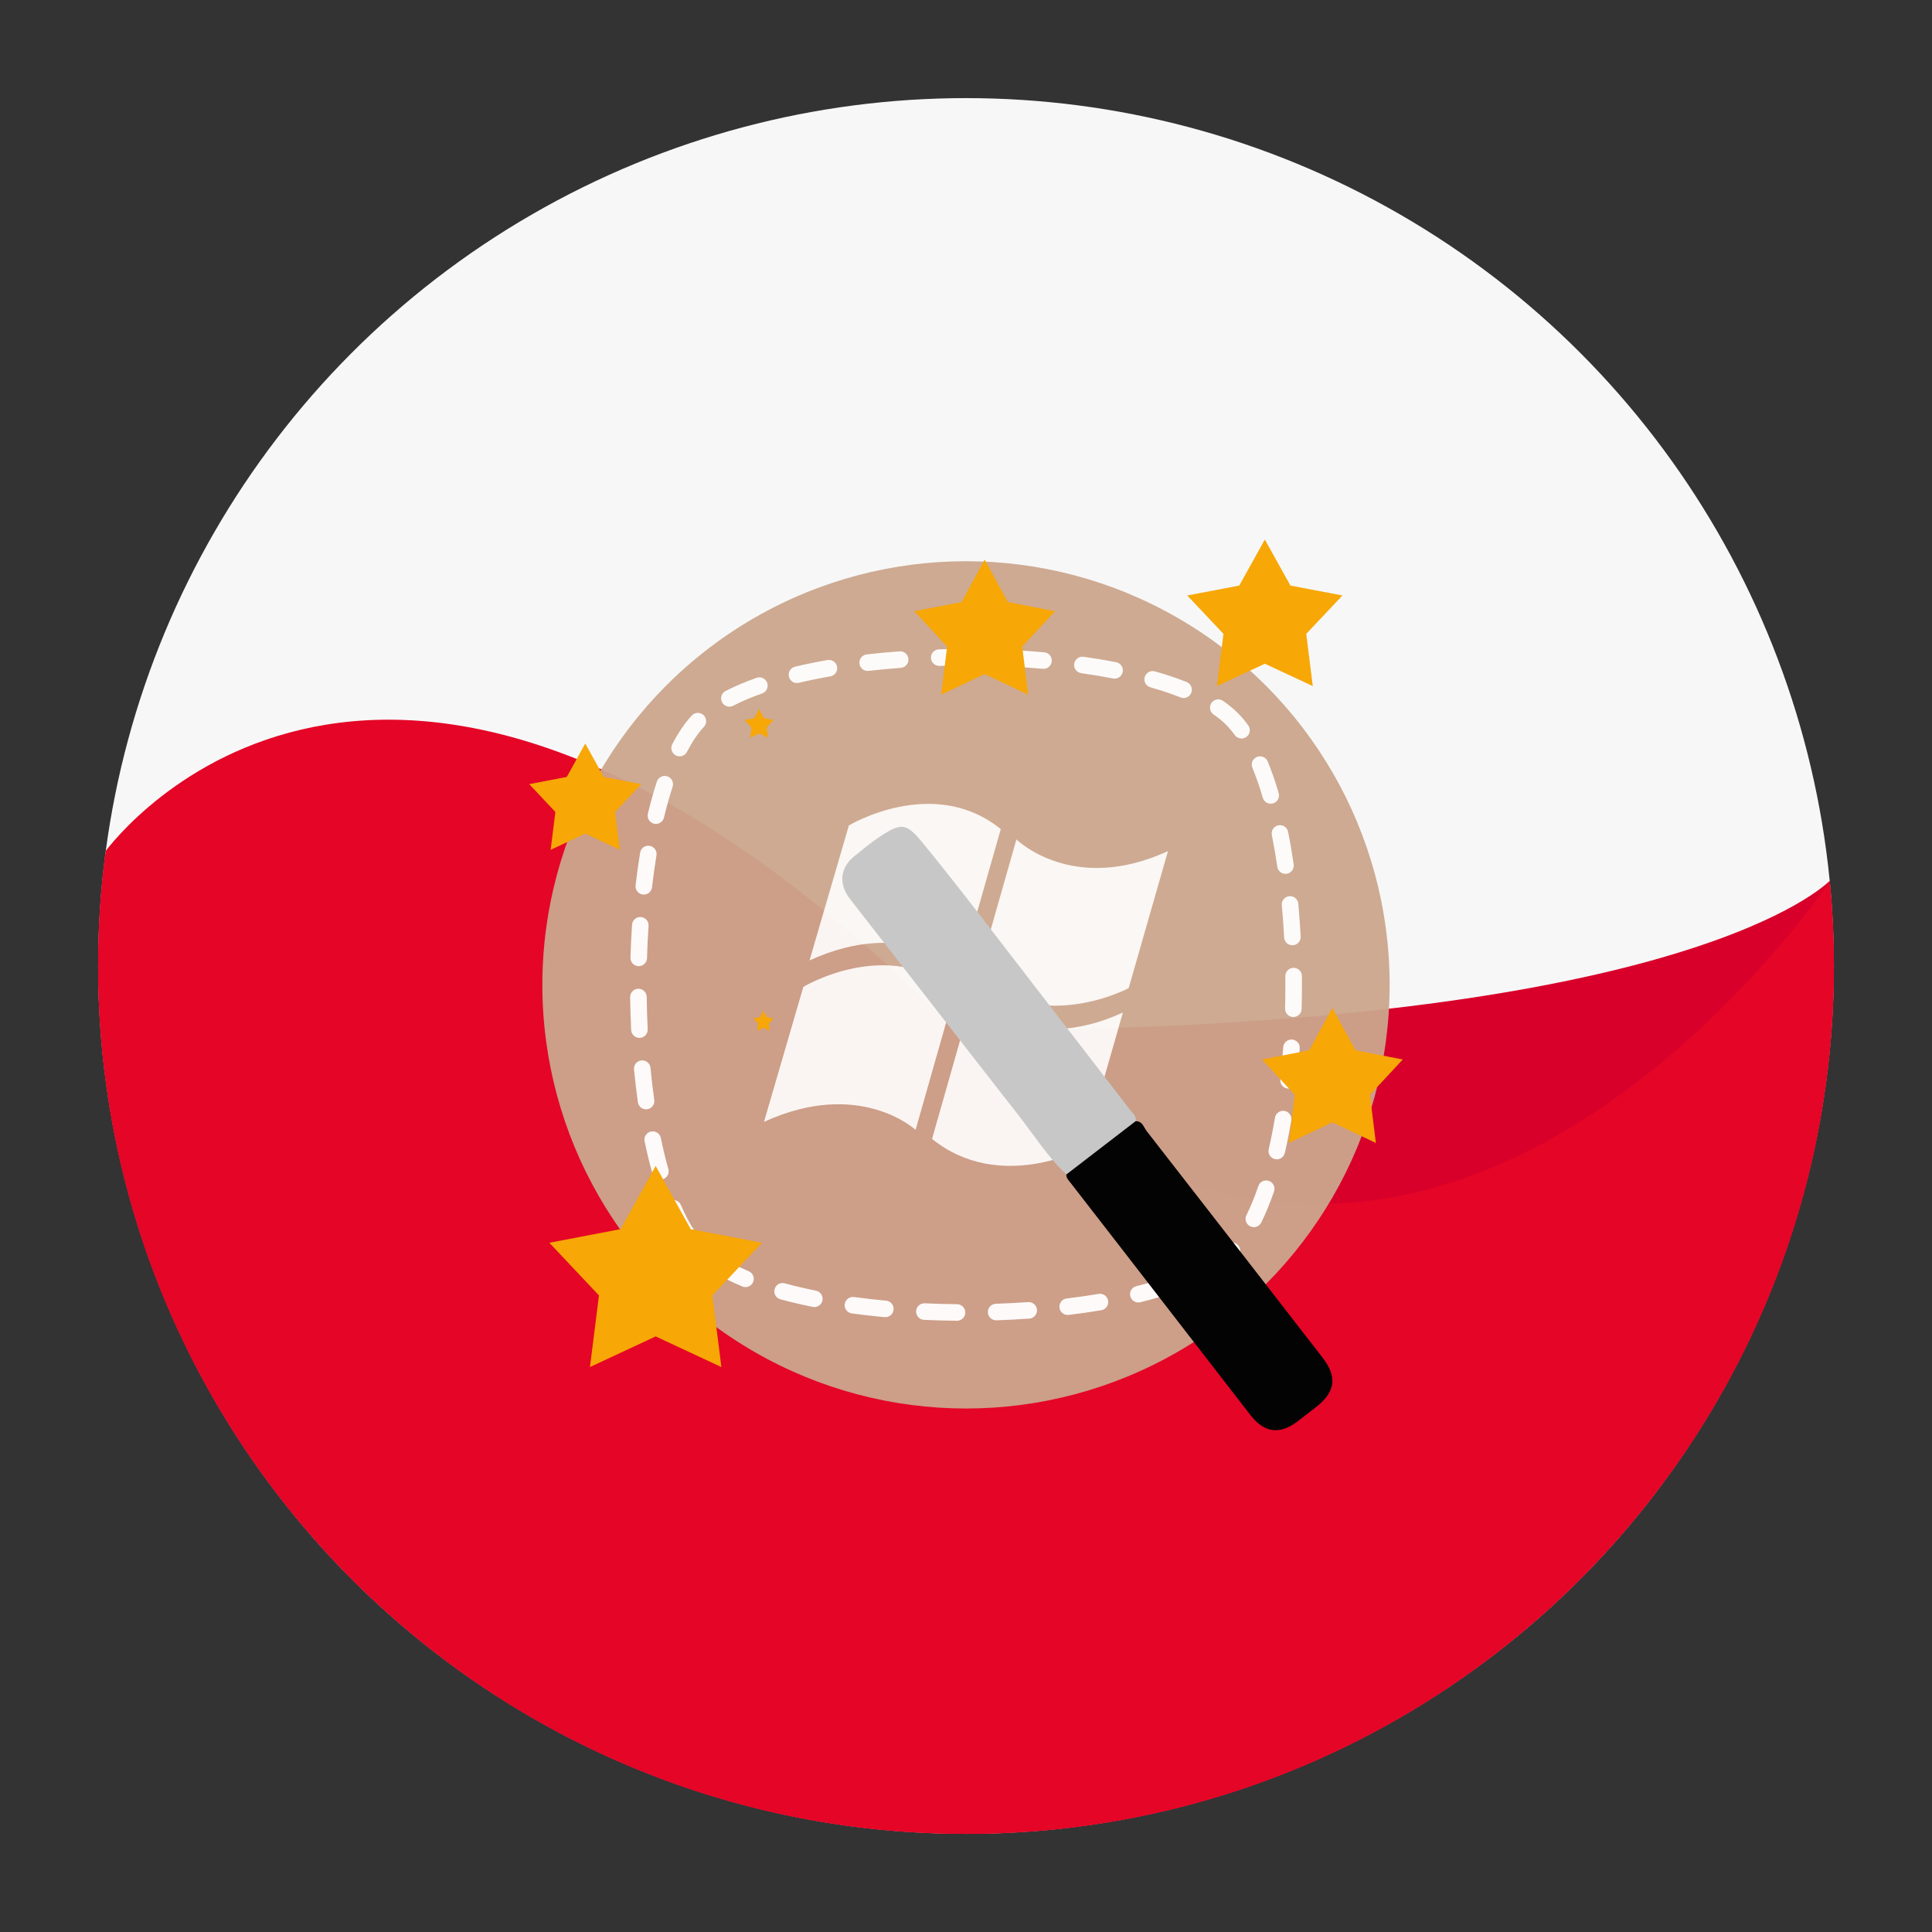 <?xml version="1.0" encoding="utf-8"?>
<!-- Generator: Adobe Illustrator 22.0.1, SVG Export Plug-In . SVG Version: 6.00 Build 0)  -->
<svg version="1.1" id="Layer_3" xmlns="http://www.w3.org/2000/svg" xmlns:xlink="http://www.w3.org/1999/xlink" x="0px" y="0px"
	 viewBox="0 0 512 512" enable-background="new 0 0 512 512" xml:space="preserve">
<rect x="0" y="0" width="512" height="512" fill="#333333" stroke="none"/>
<linearGradient id="SVGID_1_" gradientUnits="userSpaceOnUse" x1="26" y1="256" x2="486" y2="256">
	<stop  offset="0" style="stop-color:#F7F7F7"/>
	<stop  offset="1" style="stop-color:#F7F7F7"/>
</linearGradient>
<circle fill="url(#SVGID_1_)" cx="256" cy="256" r="230"/>
<g>
	<path fill="#D8002A" d="M484.896,233.426c-3.88,3.743-45.944,39.655-231.534,39.655c-117.932,0-217.239-42.684-225.519-46.336
		C26.627,236.326,26,246.09,26,256c0,127.025,102.974,230,230,230s230-102.975,230-230C486,248.382,485.62,240.854,484.896,233.426z
		"/>
	<path fill="#E50526" d="M484.908,233.553c-6.337,9.224-112.211,158.862-231.545,39.528
		C109.787,129.506,36.08,215.089,28.018,225.492C26.695,235.475,26,245.656,26,256c0,127.025,102.974,230,230,230
		s230-102.975,230-230C486,248.426,485.623,240.94,484.908,233.553z"/>
</g>
<g>
	<g>
		<circle opacity="0.95" fill="#CCA68D" enable-background="new    " cx="256" cy="261" r="112.27"/>
		<g opacity="0.95" enable-background="new    ">
			<path fill="#FFFFFF" d="M253.62,350.014c-0.007,0-0.015,0-0.022,0c-2.913-0.028-5.849-0.11-8.726-0.242
				c-1.211-0.055-2.147-1.082-2.092-2.292c0.055-1.211,1.063-2.155,2.292-2.091c2.825,0.129,5.708,0.208,8.568,0.237
				c1.212,0.012,2.184,1.004,2.173,2.215C255.802,349.046,254.822,350.014,253.62,350.014z M263.992,349.896
				c-1.178,0-2.152-0.935-2.191-2.121c-0.039-1.211,0.909-2.226,2.12-2.266c2.877-0.095,5.752-0.243,8.547-0.439
				c1.212-0.082,2.257,0.826,2.342,2.035c0.085,1.208-0.827,2.257-2.035,2.342c-2.848,0.2-5.778,0.35-8.708,0.447
				C264.041,349.896,264.017,349.896,263.992,349.896z M234.627,349.067c-0.067,0-0.135-0.003-0.204-0.009
				c-2.955-0.272-5.877-0.603-8.684-0.985c-1.201-0.164-2.041-1.269-1.878-2.47c0.163-1.201,1.273-2.041,2.469-1.879
				c2.745,0.374,5.603,0.698,8.495,0.964c1.207,0.111,2.095,1.179,1.984,2.385C236.704,348.213,235.748,349.067,234.627,349.067z
				 M282.945,348.48c-1.095,0-2.042-0.818-2.176-1.933c-0.144-1.203,0.715-2.295,1.918-2.439c2.892-0.346,5.736-0.754,8.451-1.213
				c1.199-0.205,2.328,0.603,2.529,1.797c0.202,1.196-0.602,2.328-1.797,2.529c-2.785,0.47-5.7,0.889-8.662,1.244
				C283.12,348.474,283.032,348.48,282.945,348.48z M215.807,346.385c-0.143,0-0.289-0.014-0.435-0.043
				c-3.001-0.604-5.881-1.283-8.56-2.017c-1.169-0.321-1.856-1.528-1.536-2.696c0.321-1.169,1.53-1.854,2.696-1.536
				c2.582,0.708,5.362,1.363,8.265,1.947c1.188,0.239,1.957,1.396,1.718,2.584C217.746,345.666,216.831,346.385,215.807,346.385z
				 M301.662,345.169c-0.986,0-1.883-0.67-2.129-1.671c-0.289-1.177,0.43-2.365,1.607-2.654c2.892-0.71,5.625-1.501,8.12-2.347
				c1.149-0.391,2.393,0.225,2.783,1.372c0.39,1.148-0.225,2.394-1.372,2.783c-2.615,0.888-5.469,1.713-8.484,2.454
				C302.011,345.147,301.835,345.169,301.662,345.169z M197.568,341.096c-0.279,0-0.563-0.054-0.838-0.167
				c-3.053-1.263-5.755-2.652-8.032-4.128c-1.016-0.659-1.306-2.018-0.647-3.035c0.659-1.017,2.019-1.305,3.035-0.647
				c2.053,1.331,4.516,2.594,7.322,3.755c1.12,0.464,1.652,1.747,1.189,2.866C199.246,340.585,198.429,341.096,197.568,341.096z
				 M319.495,338.702c-0.778,0-1.532-0.415-1.93-1.147c-0.578-1.065-0.183-2.397,0.881-2.976c2.669-1.449,4.851-3.013,6.486-4.648
				c0.857-0.857,2.245-0.857,3.102,0c0.857,0.857,0.857,2.245,0,3.102c-1.933,1.933-4.455,3.75-7.494,5.402
				C320.208,338.616,319.849,338.702,319.495,338.702z M182.504,329.994c-0.7,0-1.388-0.333-1.813-0.955
				c-1.534-2.241-2.976-4.924-4.285-7.977c-0.478-1.114,0.037-2.404,1.151-2.882c1.114-0.476,2.403,0.038,2.881,1.151
				c1.198,2.791,2.501,5.224,3.874,7.23c0.684,1,0.429,2.365-0.571,3.05C183.362,329.87,182.931,329.994,182.504,329.994z
				 M332.275,325.21c-0.328,0-0.662-0.075-0.975-0.231c-1.085-0.54-1.527-1.856-0.987-2.941c1.129-2.269,2.193-4.866,3.163-7.721
				c0.391-1.147,1.637-1.763,2.784-1.371c1.148,0.39,1.761,1.636,1.371,2.784c-1.034,3.039-2.174,5.819-3.389,8.262
				C333.857,324.763,333.081,325.21,332.275,325.21z M175.013,312.603c-0.957,0-1.836-0.631-2.11-1.597
				c-0.755-2.665-1.453-5.542-2.077-8.55c-0.246-1.187,0.516-2.348,1.703-2.594c1.184-0.243,2.347,0.517,2.593,1.703
				c0.602,2.906,1.277,5.681,2.002,8.247c0.33,1.166-0.348,2.378-1.513,2.708C175.412,312.576,175.211,312.603,175.013,312.603z
				 M338.361,307.236c-0.164,0-0.33-0.019-0.496-0.057c-1.181-0.273-1.916-1.452-1.643-2.632c0.61-2.635,1.169-5.444,1.661-8.349
				c0.203-1.194,1.336-1.999,2.53-1.796c1.195,0.202,1.999,1.335,1.796,2.53c-0.507,2.99-1.082,5.885-1.712,8.604
				C340.262,306.55,339.36,307.236,338.361,307.236z M171.211,293.983c-1.076,0-2.016-0.792-2.17-1.888
				c-0.394-2.801-0.738-5.721-1.022-8.682c-0.116-1.207,0.768-2.278,1.975-2.394c1.207-0.112,2.278,0.768,2.394,1.974
				c0.278,2.897,0.614,5.753,0.999,8.49c0.169,1.2-0.667,2.31-1.867,2.478C171.415,293.976,171.313,293.983,171.211,293.983z
				 M341.478,288.485c-0.081,0-0.163-0.004-0.245-0.014c-1.204-0.134-2.072-1.219-1.938-2.423c0.309-2.776,0.567-5.643,0.77-8.521
				c0.085-1.209,1.129-2.121,2.343-2.035c1.208,0.086,2.119,1.134,2.035,2.343c-0.207,2.937-0.471,5.863-0.787,8.698
				C343.532,287.656,342.581,288.485,341.478,288.485z M169.455,275.052c-1.162,0-2.132-0.913-2.19-2.086
				c-0.141-2.873-0.233-5.805-0.271-8.717c-0.016-1.212,0.953-2.207,2.165-2.223c0.01,0,0.02,0,0.03,0
				c1.199,0,2.178,0.963,2.194,2.165c0.038,2.859,0.127,5.739,0.266,8.559c0.06,1.21-0.873,2.239-2.083,2.299
				C169.528,275.051,169.491,275.052,169.455,275.052z M342.751,269.514c-0.019,0-0.039,0-0.058-0.001
				c-1.211-0.032-2.167-1.039-2.136-2.25c0.054-2.073,0.081-4.181,0.081-6.263c0.001-0.77-0.003-1.537-0.01-2.303
				c-0.012-1.212,0.961-2.204,2.172-2.216c0.008,0,0.015,0,0.023,0c1.202,0,2.181,0.968,2.193,2.172
				c0.008,0.782,0.011,1.565,0.01,2.349c0,2.118-0.028,4.264-0.083,6.375C344.912,268.569,343.936,269.514,342.751,269.514z
				 M169.273,256.039c-0.022,0-0.044,0-0.066-0.001c-1.211-0.036-2.164-1.046-2.128-2.258c0.086-2.918,0.226-5.85,0.416-8.715
				c0.08-1.209,1.13-2.122,2.335-2.044c1.209,0.081,2.124,1.126,2.044,2.335c-0.187,2.811-0.324,5.689-0.408,8.554
				C171.43,255.099,170.455,256.039,169.273,256.039z M342.498,250.503c-1.159,0-2.127-0.907-2.189-2.078
				c-0.153-2.886-0.36-5.759-0.615-8.538c-0.111-1.207,0.778-2.275,1.985-2.385c1.204-0.104,2.275,0.779,2.384,1.985
				c0.26,2.834,0.471,5.763,0.626,8.706c0.064,1.21-0.864,2.243-2.074,2.307C342.577,250.502,342.538,250.503,342.498,250.503z
				 M170.62,237.074c-0.084,0-0.169-0.005-0.254-0.015c-1.204-0.139-2.067-1.227-1.928-2.431c0.342-2.964,0.747-5.879,1.203-8.665
				c0.196-1.196,1.323-2.008,2.52-1.811c1.196,0.196,2.007,1.324,1.811,2.52c-0.445,2.718-0.84,5.565-1.175,8.459
				C172.668,236.25,171.719,237.074,170.62,237.074z M340.666,231.58c-1.072,0-2.01-0.786-2.168-1.879
				c-0.424-2.913-0.91-5.74-1.445-8.403c-0.238-1.188,0.531-2.344,1.719-2.583c1.19-0.235,2.345,0.531,2.583,1.719
				c0.55,2.74,1.05,5.645,1.484,8.635c0.175,1.199-0.656,2.312-1.855,2.487C340.878,231.573,340.771,231.58,340.666,231.58z
				 M173.831,218.341c-0.168,0-0.34-0.019-0.511-0.06c-1.178-0.281-1.906-1.464-1.625-2.643c0.719-3.015,1.52-5.874,2.382-8.497
				c0.378-1.152,1.619-1.78,2.769-1.4c1.151,0.378,1.778,1.618,1.4,2.769c-0.824,2.508-1.591,5.249-2.283,8.146
				C175.723,217.663,174.824,218.341,173.831,218.341z M336.754,212.985c-0.95,0-1.826-0.622-2.106-1.58
				c-0.839-2.878-1.765-5.55-2.751-7.94c-0.463-1.12,0.07-2.403,1.19-2.865c1.124-0.462,2.404,0.072,2.865,1.191
				c1.046,2.535,2.025,5.357,2.909,8.386c0.339,1.163-0.329,2.381-1.492,2.72C337.163,212.956,336.957,212.985,336.754,212.985z
				 M180.099,200.437c-0.341,0-0.686-0.08-1.01-0.248c-1.076-0.558-1.494-1.883-0.935-2.958c1.582-3.045,3.323-5.604,5.175-7.605
				c0.824-0.889,2.211-0.942,3.101-0.12c0.889,0.823,0.943,2.211,0.12,3.101c-1.586,1.713-3.1,3.95-4.502,6.647
				C181.657,200.006,180.892,200.437,180.099,200.437z M329.02,195.712c-0.68,0-1.35-0.315-1.778-0.907
				c-0.746-1.031-1.524-1.951-2.31-2.737c-0.932-0.932-2.049-1.848-3.323-2.724c-0.998-0.686-1.252-2.052-0.566-3.051
				c0.687-0.999,2.053-1.251,3.051-0.565c1.495,1.027,2.82,2.116,3.941,3.236c0.949,0.949,1.878,2.048,2.76,3.266
				c0.711,0.981,0.492,2.353-0.489,3.064C329.916,195.577,329.467,195.712,329.02,195.712z M193.3,187.267
				c-0.794,0-1.56-0.432-1.95-1.186c-0.557-1.076-0.136-2.4,0.94-2.957c2.417-1.252,5.187-2.428,8.232-3.496
				c1.143-0.402,2.396,0.201,2.796,1.344c0.401,1.143-0.201,2.395-1.344,2.796c-2.852,1.001-5.431,2.095-7.667,3.253
				C193.985,187.188,193.64,187.267,193.3,187.267z M313.658,184.979c-0.271,0-0.546-0.05-0.812-0.157
				c-2.407-0.961-5.091-1.863-7.975-2.681c-1.166-0.331-1.843-1.544-1.512-2.709s1.542-1.843,2.71-1.512
				c3.029,0.86,5.856,1.81,8.404,2.827c1.125,0.449,1.674,1.725,1.225,2.851C315.354,184.456,314.53,184.979,313.658,184.979z
				 M211.205,181.01c-0.993,0-1.893-0.678-2.133-1.686c-0.281-1.179,0.447-2.362,1.626-2.643c2.713-0.646,5.607-1.238,8.6-1.759
				c1.199-0.206,2.33,0.591,2.538,1.785c0.208,1.194-0.591,2.33-1.785,2.538c-2.906,0.506-5.711,1.08-8.337,1.705
				C211.544,180.991,211.373,181.01,211.205,181.01z M295.379,179.841c-0.14,0-0.281-0.013-0.423-0.041
				c-2.674-0.522-5.504-0.995-8.412-1.405c-1.2-0.169-2.035-1.279-1.866-2.479c0.169-1.199,1.273-2.03,2.479-1.866
				c2.982,0.421,5.889,0.906,8.64,1.443c1.189,0.232,1.964,1.385,1.733,2.574C297.325,179.114,296.407,179.841,295.379,179.841z
				 M229.94,177.804c-1.1,0-2.048-0.824-2.177-1.943c-0.139-1.204,0.725-2.292,1.929-2.43c2.828-0.326,5.754-0.601,8.696-0.818
				c1.213-0.094,2.26,0.818,2.35,2.026c0.089,1.208-0.818,2.26-2.026,2.35c-2.883,0.213-5.748,0.482-8.517,0.801
				C230.108,177.799,230.023,177.804,229.94,177.804z M276.548,177.245c-0.064,0-0.129-0.003-0.195-0.009
				c-2.794-0.246-5.667-0.443-8.541-0.585c-1.21-0.06-2.143-1.09-2.083-2.3c0.06-1.211,1.097-2.15,2.3-2.083
				c2.928,0.145,5.859,0.346,8.707,0.597c1.208,0.106,2.1,1.171,1.993,2.378C278.63,176.385,277.672,177.245,276.548,177.245z
				 M248.904,176.464c-1.182,0-2.157-0.941-2.192-2.13c-0.035-1.211,0.918-2.222,2.129-2.257c2.873-0.084,5.809-0.117,8.721-0.1
				c1.212,0.007,2.188,0.995,2.181,2.207c-0.007,1.207-0.988,2.181-2.194,2.181c-0.004,0-0.009,0-0.013,0
				c-2.863-0.016-5.745,0.016-8.567,0.098C248.948,176.464,248.926,176.464,248.904,176.464z"/>
		</g>
		<g opacity="0.9">
			<path fill="#FFFFFF" d="M265.219,219.716l-10.515,36.93c0,0-14.828-13.746-40.171-2.119l10.425-35.769
				C224.959,218.759,247.27,205.258,265.219,219.716z"/>
			<path fill="#FFFFFF" d="M253.153,262.495l-10.515,36.93c0,0-14.828-13.746-40.171-2.119l10.425-35.769
				C212.893,261.537,235.204,248.036,253.153,262.495z"/>
			<path fill="#FFFFFF" d="M258.847,259.375l10.515-36.93c0,0,14.828,14.733,40.171,3.106l-10.425,36.317
				C299.107,261.868,276.796,273.834,258.847,259.375z"/>
			<path fill="#FFFFFF" d="M247.001,301.825l10.515-36.93c0,0,14.718,15.062,40.061,3.435l-10.316,35.988
				C287.261,304.318,264.949,316.284,247.001,301.825z"/>
		</g>
	</g>
	<g>
		<g>
			<path fill="#C7C7C7" d="M282.591,311.258c-4.977-4.73-8.631-10.533-12.824-15.892c-14.885-19.021-29.664-38.124-44.531-57.16
				c-2.986-3.824-2.663-8.215,1.116-11.251c2.17-1.742,4.3-3.556,6.609-5.096c5.945-3.963,7.206-3.811,11.659,1.633
				c10.326,12.623,20.135,25.672,30.124,38.569c8.284,10.697,16.526,21.428,24.793,32.138c0.683,0.885,1.691,1.594,1.414,2.934
				C294.831,301.843,288.711,306.551,282.591,311.258z"/>
			<path fill="#030303" d="M282.591,311.258c6.12-4.708,12.24-9.415,18.36-14.123c1.806-0.084,2.138,1.601,2.917,2.601
				c15.553,19.962,31.056,39.965,46.561,59.965c4.047,5.221,3.518,9.154-1.757,13.272c-1.597,1.247-3.196,2.492-4.811,3.715
				c-4.704,3.565-8.801,3.063-12.433-1.618c-11.326-14.597-22.621-29.218-33.931-43.829c-4.568-5.902-9.143-11.8-13.72-17.696
				C283.24,312.854,282.551,312.248,282.591,311.258z"/>
		</g>
		<g id="Shape_1">
			<g>
				<path fill="#F7A706" d="M267.099,159.554l-6.149-11.247l-6.149,11.247l-12.507,2.423l8.706,9.374l-1.58,12.745l11.531-5.454
					l11.53,5.454l-1.58-12.745l8.706-9.374L267.099,159.554z M183.045,325.734l-9.287-16.752l-9.287,16.752l-18.888,3.609
					l13.148,13.962l-2.386,18.982l17.414-8.123l17.414,8.123l-2.386-18.982l13.149-13.962L183.045,325.734z M145.924,225.217
					l9.177-4.294l9.177,4.294l-1.258-10.033l6.929-7.38l-9.954-1.908l-4.894-8.855l-4.895,8.855l-9.954,1.908l6.929,7.38
					L145.924,225.217z M201.172,187.904l-1.255,2.394l-2.553,0.515l1.777,1.995l-0.322,2.712l2.353-1.16l2.353,1.16l-0.322-2.712
					l1.777-1.995l-2.553-0.515L201.172,187.904z M371.747,280.771l-12.507-2.423l-6.149-11.247l-6.149,11.247l-12.507,2.423
					l8.706,9.374l-1.58,12.745l11.531-5.454l11.53,5.454l-1.58-12.745L371.747,280.771z M335.195,175.894l12.707,5.919l-1.741-13.83
					l9.595-10.172l-13.783-2.629l-6.777-12.204l-6.778,12.204l-13.783,2.629l9.595,10.172l-1.741,13.83L335.195,175.894z
					 M203.193,269.536l-0.878-1.675l-0.878,1.675l-1.786,0.361l1.244,1.396l-0.226,1.898l1.647-0.813l1.647,0.813l-0.226-1.898
					l1.244-1.396L203.193,269.536z"/>
			</g>
		</g>
	</g>
</g>
</svg>
